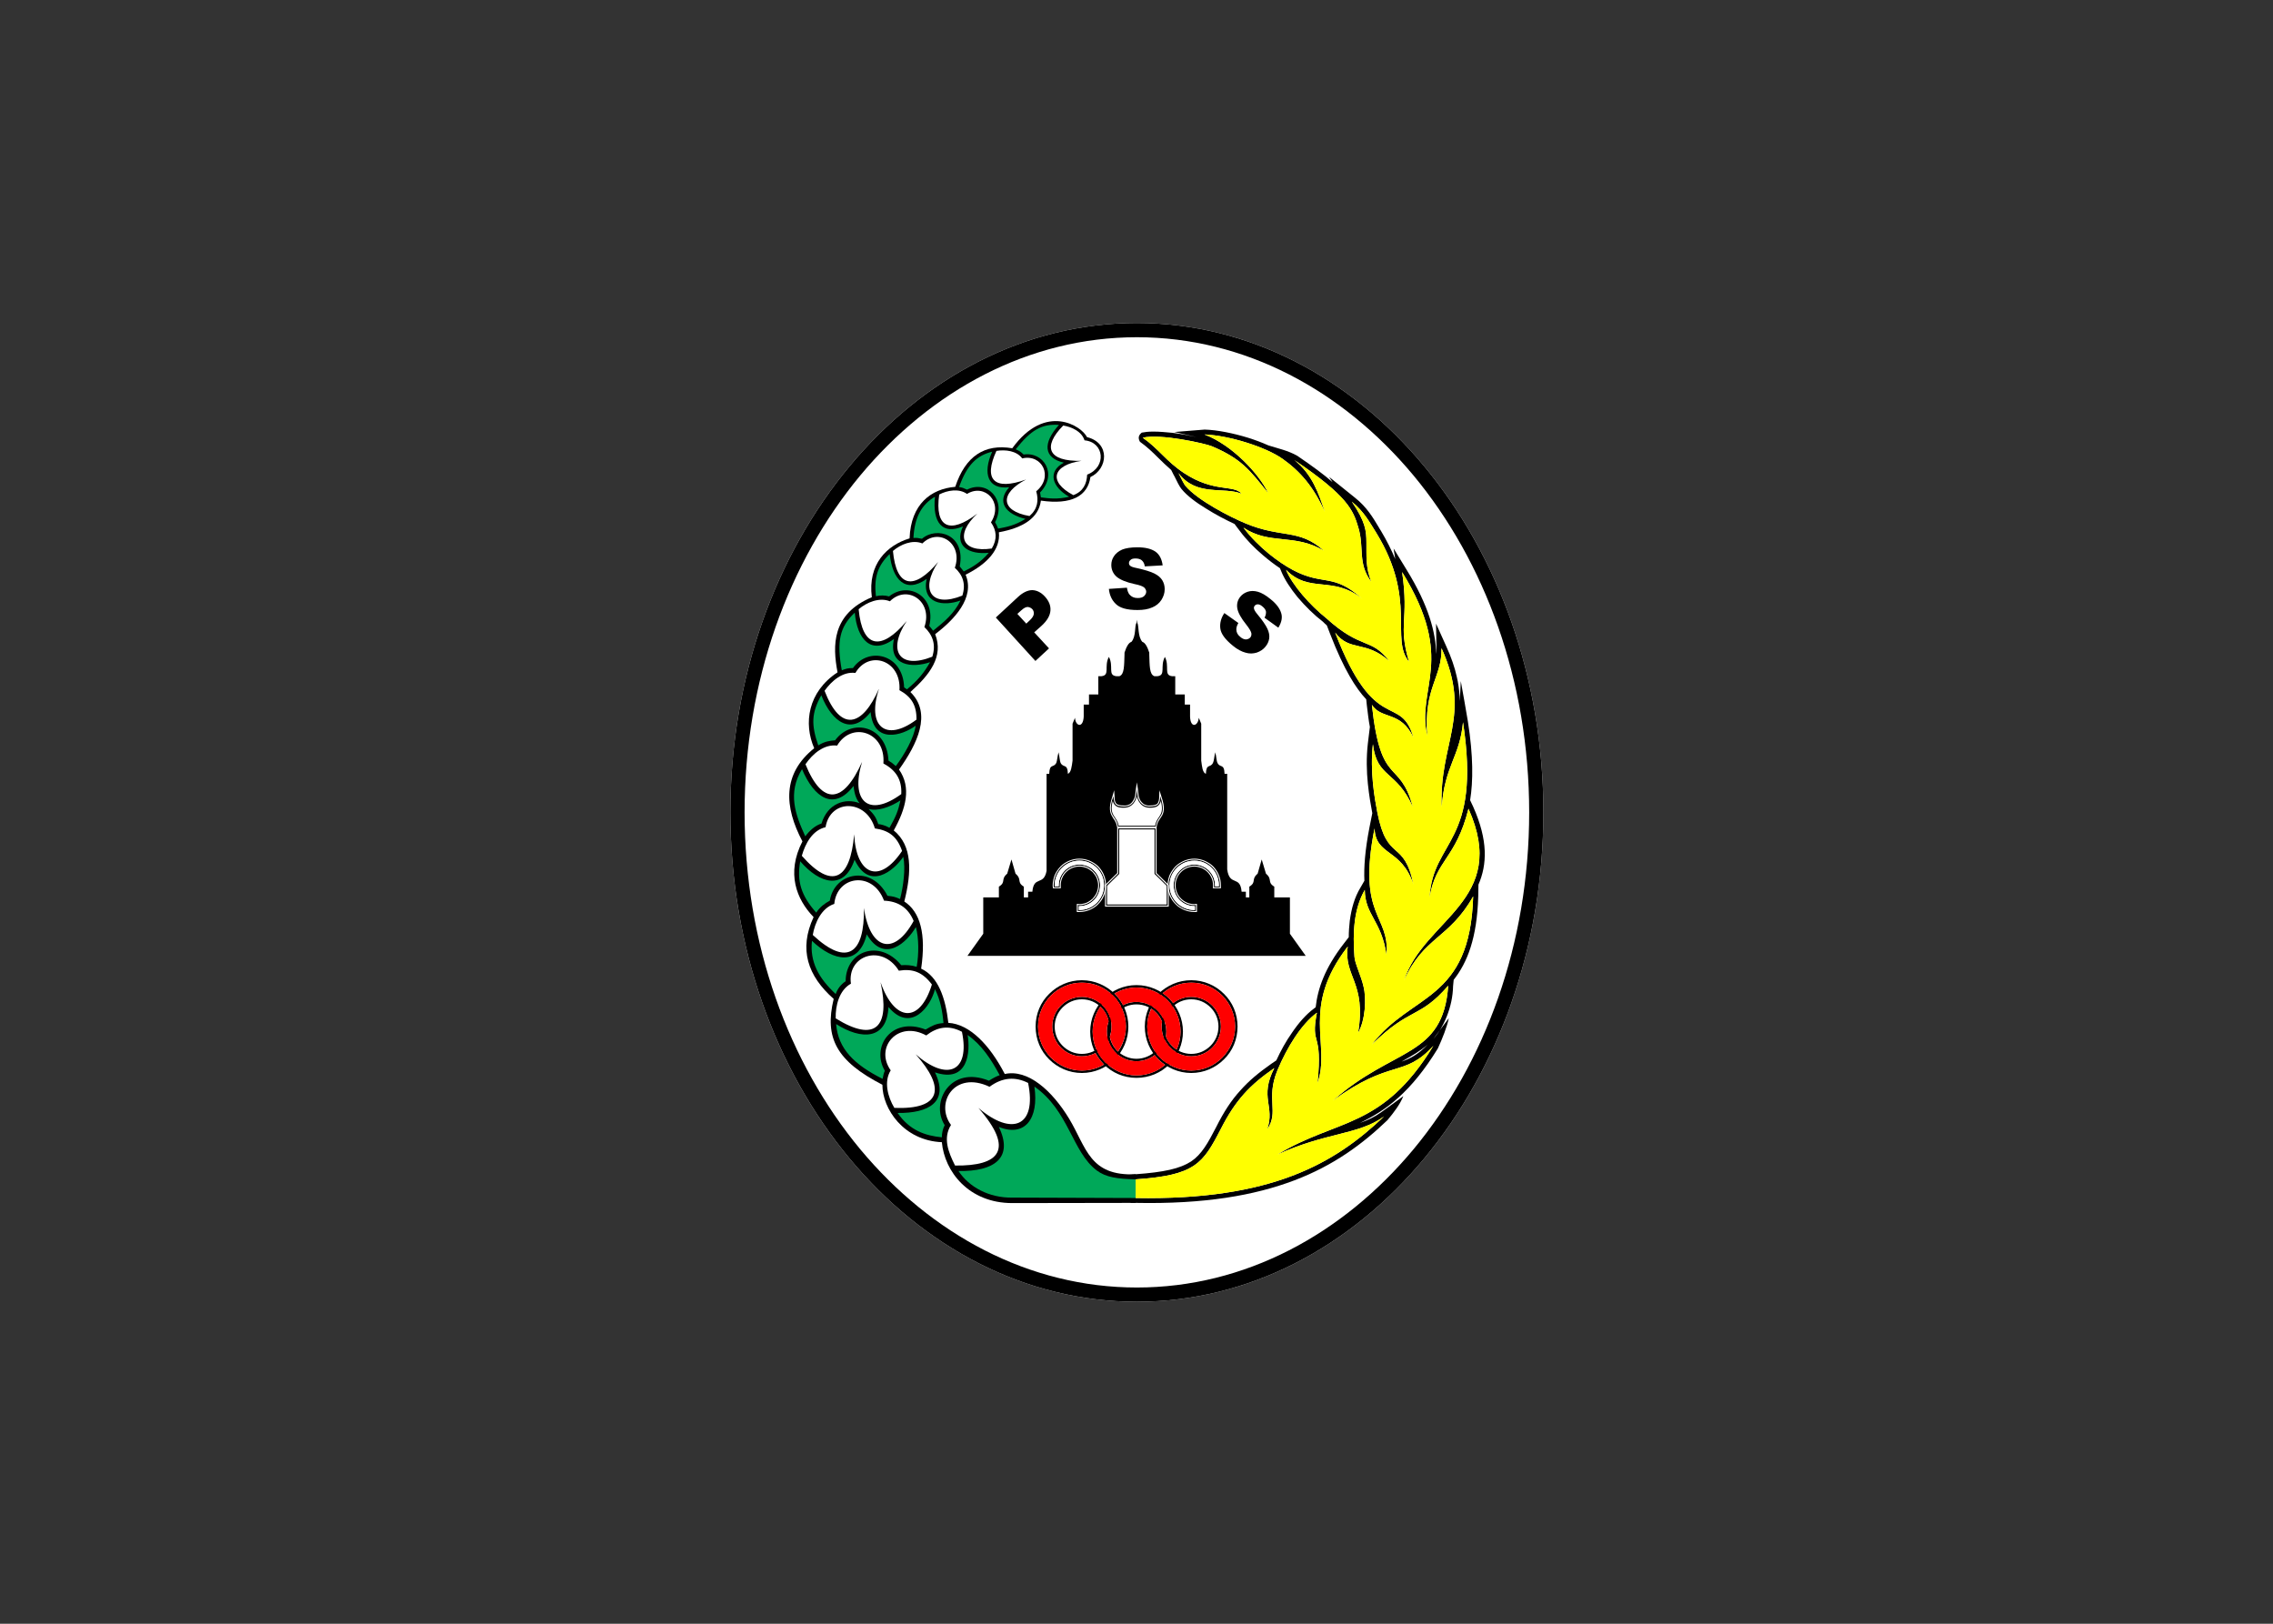 <svg clip-rule="evenodd" fill-rule="evenodd" stroke-linejoin="round" stroke-miterlimit="2" viewBox="0 0 560 400" xmlns="http://www.w3.org/2000/svg"><rect x="0" y="0" width="560" height="400" fill="#333333" stroke="none"/><g transform="matrix(.05 0 0 .05 216.345 117.624)"><path d="m1275-761c1106 0 2003 1080 2003 2411s-897 2411-2003 2411-2003-1080-2003-2411 897-2411 2003-2411z" fill="#fff"/><path d="m1275-761c1106 0 2003 1080 2003 2411s-897 2411-2003 2411-2003-1080-2003-2411 897-2411 2003-2411zm1363 751c-350-420-832-681-1363-681s-1013 261-1363 681c-352 424-570 1011-570 1660s218 1236 570 1660c350 420 832 681 1363 681s1013-261 1363-681c352-424 570-1011 570-1660s-218-1236-570-1660z"/><path d="m1543 2477c63 0 120 26 161 67 42 41 67 98 67 161 0 64-25 121-67 162-41 41-98 67-161 67s-120-26-162-67c-41-41-67-98-67-162 0-63 26-120 67-161 42-41 99-67 162-67zm0 12c119 0 216 97 216 216 0 120-97 217-216 217-120 0-217-97-217-217 0-119 97-216 217-216zm0 70c81 0 146 66 146 146 0 81-65 147-146 147s-146-66-146-147c0-80 65-146 146-146zm95 52c-25-25-58-40-95-40s-71 15-95 40c-24 24-39 57-39 94 0 38 15 71 39 95 24 25 58 40 95 40s70-15 95-40c24-24 39-57 39-95 0-37-15-70-39-94z"/><path d="m1273 2501c63 0 121 26 162 67 41 42 67 99 67 162s-26 120-67 161c-41 42-99 67-162 67s-120-25-161-67c-41-41-67-98-67-161s26-120 67-162c41-41 98-67 161-67zm0 12c120 0 217 97 217 217 0 119-97 216-217 216-119 0-216-97-216-216 0-120 97-217 216-217zm0 71c81 0 147 65 147 146s-66 146-147 146c-80 0-146-65-146-146s66-146 146-146zm95 51c-24-24-58-39-95-39s-70 15-95 39c-24 24-39 58-39 95s15 70 39 95c25 24 58 39 95 39s71-15 95-39c25-25 40-58 40-95s-15-71-40-95z"/><path d="m518 2069h77v-53c37-23 7-35 41-64l21-70 20 70c34 29 4 41 41 64v53h21v-28h21c7-81 56-27 70-103v-478h13c2-53 21-27 35-54 4-9 5-31 11-52 5 21 6 43 10 52 14 27 34 1 36 54 16-6 19-36 23-65v-182c4-10 8-19 12-29 2 41 40 54 43-6v-59h26v-50h46v-90h16c43-5 11-49 36-95 25 46-7 90 36 95h16c25-9 23-54 25-107v-9c9-28 20-49 34-53 24-27 15-81 25-93l2-16 2 16c9 12 1 66 25 93 14 4 25 25 34 53v9c2 53 0 98 25 107h16c42-5 11-49 36-95 24 46-7 90 35 95h16v90h47v50h26v59c2 60 40 47 43 6 4 10 8 19 12 29v182c4 29 6 59 23 65 2-53 22-27 35-54 5-9 6-31 11-52 6 21 6 43 11 52 13 27 33 1 35 54h13v471c12 86 64 27 71 110h21v28h17v-53c37-23 7-35 41-64l20-70 21 70c34 29 4 41 41 64v53h77v179l78 109h-1667l78-109z"/><g fill="#fff"><path d="m1372 1725v224l57 56 1 2 2 1v106h-314v-106l3-3 57-56v-224l-1-5-1-3c-1-8-4-15-7-21s-6-11-10-16c-6-10-12-19-15-32-3-14-3-31 4-56l7-23 8-28 2 29c0 18 2 30 9 37 6 6 17 9 36 9 7 1 14 0 20-2 5-2 11-4 15-8 5-4 9-9 12-15 4-6 7-13 9-21l4-35 5-33v2-2l5 33 4 35c2 8 5 15 8 21 4 6 8 11 13 15 4 4 9 6 15 8s13 3 20 2c18 0 30-3 36-9 6-7 9-19 9-37l1-29 9 28 7 23c7 25 7 42 4 56-3 13-9 22-16 32-3 5-7 10-10 16s-5 13-7 21v3zm-208-48c-13-18-24-35-12-84l8-23c1 39 10 51 50 51 15 1 28-3 38-11s18-21 23-39l4-35v-1 1-1 1l4 35c5 18 12 31 23 39 10 8 23 12 38 11 40 0 49-12 50-51l7 23c13 49 2 66-11 84-7 10-14 21-17 39l-1 4h-186l-1-4c-3-18-10-29-17-39zm203 52h-184v222l-59 58-1 1v99h304v-99l-2-1-58-58z"/><path d="m1188 1734h174v219l60 59v92h-294v-92l60-59zm-32-140c-19 76 20 71 29 122h180c8-51 48-46 28-122-8 29-29 33-53 33-31 1-55-17-65-55-11 38-34 56-66 55-24 0-44-4-53-33z"/><path d="m992 1878c18 0 35 4 50 10 16 7 31 16 43 28 12 13 22 27 28 43 7 16 10 33 10 50 0 18-3 35-10 51-6 16-16 30-28 42-12 13-27 22-43 29-15 6-32 10-50 10h-13v-40h5l5 1h3c12 0 24-3 35-7 11-5 21-12 30-20 8-9 15-19 20-30 4-11 7-23 7-36 0-12-3-24-7-35-5-11-12-21-20-30-9-8-19-15-30-20-11-4-23-7-35-7-13 0-25 3-35 7-12 5-22 12-30 20-9 9-16 19-20 30-5 11-7 23-7 35v15h-39v-5l-1-5v-5c0-17 4-34 10-50 7-16 17-30 29-43 12-12 26-21 43-28 15-6 32-10 50-10zm0 5c35 0 66 14 89 37s37 55 37 89c0 35-14 67-37 90s-54 37-89 37h-8v-30l5 1h3c27 0 51-11 68-29 18-17 29-42 29-69 0-26-11-51-29-68-17-18-41-29-68-29s-51 11-69 29c-17 17-28 42-28 68v10h-29l-1-5v-5c0-34 14-66 37-89s55-37 90-37zm0 5c67 0 121 54 121 121 0 68-54 122-121 122h-3v-19h3c56 0 102-46 102-103 0-56-46-102-102-102-57 0-102 46-102 102v5h-20v-5c0-67 55-121 122-121z"/><path d="m992 1888c67 0 121 54 121 121 0 68-54 122-121 122h-3v-19h3c56 0 102-46 102-103 0-56-46-102-102-102-57 0-102 46-102 102v5h-20v-5c0-67 55-121 122-121z"/><path d="m1558 1878c-18 0-35 4-50 10-16 7-31 16-43 28-12 13-22 27-29 43-6 16-10 33-10 50 0 18 4 35 10 51 7 16 17 30 29 42 12 13 27 22 43 29 15 6 32 10 50 10h13v-40h-6l-4 1h-3c-13 0-25-3-35-7-12-5-22-12-30-20-9-9-16-19-20-30-5-11-7-23-7-36 0-12 2-24 7-35 4-11 11-21 20-30 8-8 18-15 30-20 10-4 22-7 35-7 12 0 24 3 35 7 11 5 22 12 30 20 9 9 15 19 20 30s7 23 7 35v10l-1 5h40v-15c0-17-3-34-10-50-6-16-16-30-28-43-12-12-27-21-43-28-15-6-32-10-50-10zm0 5c-35 0-67 14-90 37-22 23-37 55-37 89 0 35 15 67 37 90 23 23 55 37 90 37h8v-30l-6 1h-2c-27 0-51-11-69-29-17-17-28-42-28-69 0-26 11-51 28-68 18-18 42-29 69-29s51 11 69 29c17 17 28 42 28 68v10h29v-10c0-34-14-66-37-89s-54-37-89-37zm0 5c-67 0-122 54-122 121 0 68 55 122 122 122h3v-19h-3c-56 0-102-46-102-103 0-56 46-102 102-102s102 46 102 102v5h19v-5c0-67-54-121-121-121z"/><path d="m1558 1888c-67 0-122 54-122 121 0 68 55 122 122 122h3v-19h-3c-56 0-102-46-102-103 0-56 46-102 102-102s102 46 102 102v5h19v-5c0-67-54-121-121-121z"/></g><path d="m1137 549 89-6c2 15 6 25 12 33 10 12 23 18 41 18 14 0 24-3 31-9 7-7 11-14 11-22s-4-15-10-21c-7-6-23-12-48-17-41-9-70-21-88-36-17-15-26-35-26-58 0-15 4-30 13-43 9-14 23-25 41-33 18-7 43-11 74-11 39 0 68 7 89 21 20 14 32 37 36 68l-88 5c-2-14-7-23-15-30-7-6-18-9-31-9-11 0-19 2-24 7-6 5-8 10-8 17 0 4 2 9 6 12 4 4 15 8 31 11 41 9 70 18 88 27s31 20 39 33 12 28 12 44c0 20-6 37-16 53-11 17-26 29-45 37-20 9-44 13-73 13-52 0-87-10-107-30-20-19-31-44-34-74z"/><path d="m1706 668 69 49c-7 12-10 22-10 31 0 15 6 27 20 38 9 8 19 12 28 12 9-1 16-4 21-10s6-13 5-21c-2-9-10-23-25-42-25-31-40-58-44-79-4-22 1-42 15-59 9-11 21-19 36-24s32-5 50 0 39 17 62 36c29 23 46 46 53 69 7 22 2 46-14 72l-68-49c6-11 8-22 7-31-2-9-8-17-18-25-8-7-16-10-22-10-7 0-13 3-16 8-3 3-4 8-3 13 1 6 6 15 16 27 26 31 42 55 50 72s11 33 9 48c-2 14-8 28-18 40-11 14-26 24-44 30-17 5-36 6-55 0-19-5-40-16-62-34-38-31-59-59-62-86-3-26 4-51 20-75z"/><path d="m580 690 110-102c24-22 48-33 70-33 22 1 43 11 62 32 20 22 29 45 27 69-2 25-16 49-43 74l-37 33 73 79-67 62zm150 30 16-15c13-12 20-23 21-32s-1-17-7-24c-7-7-14-10-23-11-9 0-19 5-32 17l-19 17z"/><path d="m1004 2477c63 0 120 26 162 67 41 41 67 98 67 161 0 64-26 121-67 162-42 41-99 67-162 67s-120-26-161-67c-42-41-67-98-67-162 0-63 25-120 67-161 41-41 98-67 161-67zm0 12c120 0 217 97 217 216 0 120-97 217-217 217-119 0-216-97-216-217 0-119 97-216 216-216zm0 70c81 0 146 66 146 146 0 81-65 147-146 147s-146-66-146-147c0-80 65-146 146-146zm95 52c-24-25-58-40-95-40s-70 15-95 40c-24 24-39 57-39 94 0 38 15 71 39 95 25 25 58 40 95 40s71-15 95-40c24-24 39-57 39-95 0-37-15-70-39-94z"/><path d="m1543 2489c119 0 216 97 216 216 0 120-97 217-216 217-120 0-217-97-217-217 0-31 7-61 20-88 8 5 15 11 22 18 13 13 24 29 31 46-2 8-2 16-2 24 0 81 65 147 146 147s146-66 146-147c0-80-65-146-146-146-34 0-65 12-89 31-6-8-12-15-19-22-10-10-21-19-33-27 38-32 87-52 141-52zm-192 117c11-21 25-40 42-57 20 13 37 30 51 48-19 18-33 40-41 65-12-23-30-42-52-56z" fill="#f00"/><path d="m1004 2489c120 0 217 97 217 216 0 46-15 88-39 123-1-1-2-2-4-3-18-19-31-43-36-70 5-15 8-32 8-50 0-80-65-146-146-146s-146 66-146 146c0 81 65 147 146 147 24 0 47-6 67-16 11 20 25 39 41 55 0 1 1 1 1 1-32 19-69 30-109 30-119 0-216-97-216-217 0-119 97-216 216-216zm171 349c-14 19-32 35-51 48-17-16-32-35-43-56 22-14 41-34 53-57 8 25 22 48 41 65z" fill="#f00"/><path d="m1273 2513c120 0 217 97 217 217 0 31-7 62-19 89-9-6-16-12-23-19-13-13-24-29-30-46 1-8 2-16 2-24 0-81-66-146-147-146-24 0-46 5-66 16-11-21-25-40-41-56-1 0-1-1-2-1 32-19 70-30 109-30zm192 317c-11 21-25 40-42 56-19-13-37-29-51-48 19-17 33-40 41-65 12 23 30 43 52 57zm-51 64c-38 33-87 52-141 52-119 0-216-97-216-216 0-46 14-88 38-123 2 1 3 2 4 4 19 18 32 42 37 69-6 15-9 32-9 50 0 81 66 146 146 146 34 0 65-11 90-30 5 7 12 14 18 21 10 10 21 19 33 27zm-312-297c15-18 32-35 52-48 17 17 31 36 42 57-22 13-40 33-52 56-8-25-23-48-42-65z" fill="#f00"/><path d="m2493 3148c-127 92-283 77-526 188 295-179 517-123 769-536-146 160-210 61-496 271 298-266 544-210 569-567-143 165-187 103-377 291 193-256 485-210 500-731-119 210-245 199-341 415 98-304 521-394 318-847-63 249-161 251-192 438 16-288 256-265 165-864-16 171-91 215-105 419-14-319 151-448-1-784 3 145-89 194-70 433-56-241 144-373-124-808 35 242-22 256 34 442-94-114 40-305-160-633-31-49-61-107-122-156 67 99 72 142 72 203 1 61-5 120 24 192-69-92-33-167-64-268-25-85-52-154-315-332 90 73 118 162 151 257-56-125-122-201-208-262-81-58-262-116-386-121 137 52 270 195 314 289-92-115-133-170-278-231-30-13-252-63-340-42 79 55 114 115 203 174 148 98 246 56 284 102-89-36-223 16-311-102 12 24 27 55 34 63 61 72 219 153 296 185 179 75 263 24 387 135-145-87-267-27-397-114 74 98 175 172 244 209 152 80 197 12 342 142-147-117-260-25-376-143 31 76 119 175 198 238 174 158 221 94 310 211-117-104-195-44-266-140 197 514 322 296 386 518-62-134-158-88-205-162 44 413 136 261 202 504-80-182-177-141-197-310-15 136 8 264 22 337 49 250 130 126 178 355-59-180-186-140-192-277-87 439 76 423 59 623-25-170-106-196-107-320-54 93-60 211-51 328 1 32 34 98 45 149 15 61 8 167-27 227 42-248-72-278-51-425-234 302-82 483-149 673 27-265-36-176-3-347-76 56-146 168-195 285-58 142 10 203-50 290 40-116-40-155 35-302-120 83-191 157-264 301-88 170-126 227-419 247v92c671 12 982-171 1224-402zm378-2145c12 66 24 133 35 199 27 172 26 295 11 388l15 32c74 166 69 285 26 384l-1 58c-6 206-54 326-121 411l-3 31c-2 104-47 204-97 260 25-34 51-68 76-102-9 43-31 99-54 149-132 215-255 306-384 367 38-13 72-29 104-52 37-26 73-53 110-80-17 41-44 77-78 118-123 118-264 223-459 297s-443 118-783 111h-24v-139l23-2c142-10 221-28 275-63 52-35 82-89 124-170 37-74 74-131 118-179 43-49 92-89 153-132l25-17c22-48 48-95 77-136 33-49 70-91 108-119l9-7c10-91 45-193 139-314l24-31c0-27 2-54 5-81 8-59 23-115 53-164l19-33c-3-66 3-150 25-263l14-70c-7-37-16-87-22-146s-8-127 0-197l10-82c-6-31-10-66-15-107l-3-29c-51-54-110-147-177-320l-17-44c-6-6-13-11-19-18-43-33-87-76-125-121-35-43-64-87-80-126l-7-17c-27-18-56-40-85-65-40-34-80-74-114-120l-25-33c-43-20-95-47-142-77-48-29-92-62-119-95-9-10-24-40-36-65l-2-3-13-26c-24-21-45-41-65-61-27-27-54-53-89-78-9-16-9-31 9-45 15-3 33-5 53-5h8c27 0 58 3 90 6 41 5 83 13 119 21l-109-25 149-12c63 2 141 18 213 40 35 11 70 24 101 38 47 15 96 25 142 51 75 51 132 93 174 130l-17-26 128 103c57 45 88 97 116 144 3 5 6 11 11 18 30 50 53 97 71 140l-8-52 63 103c111 180 144 310 147 417 1-9 1-19 1-29l-2-121 50 111c25 55 42 104 52 150l5 23c6 34 10 67 10 98 2-33 3-66 5-99zm-292 1875c43-15 81-35 129-84-37 32-80 57-129 84z"/><path d="m314 3275c13 144 132 300 347 300l608-1v-141c-228 10-242-131-328-274-85-140-204-245-317-220-74-143-173-246-278-252-14-123-50-228-134-267 25-171-4-279-83-331 37-147 40-275-52-350 60-108 88-211 26-300 89-125 164-276 56-382 95-85 165-175 122-285 92-70 198-179 150-293 105-52 173-124 164-209 119-22 196-70 207-156 151 22 231-23 244-116 86-40 99-168-17-197-25-53-203-172-368 55-137-23-231 39-281 190-119 10-219 85-225 254-112 34-207 127-186 290-198 83-194 239-169 370-147 97-168 252-115 374-157 126-149 287-58 459-81 157-29 286 55 373-74 159-29 290 99 403-47 193 15 307 240 423 0 119 105 275 293 283z"/><path d="m96 3131c60 87 137 112 218 120 0-20 4-40 14-60-72-113 28-296 218-219 19-12 37-22 53-27-42-78-89-150-158-198 14 82 3 239-161 184 71 146-32 202-184 200zm-376-2058c-49 87-50 146-15 247 32-20 57-23 83-25 83-113 255-71 263 100 20 13 18 11 36 27 43-57 90-140 98-199-68 50-207 91-222-67-93 117-189 53-243-83zm233 560c31 33 35 40 48 75 9 0 32 5 55 18 33-58 43-85 54-135-54 35-116 55-157 42zm-44-28c-16-18-26-45-30-85-98 126-195 57-254-83-72 118-33 224 16 331 21-28 48-53 80-63 30-99 117-128 188-100zm-293 286c-17 99 4 168 79 253 18-28 43-46 67-59 22-139 205-179 284-24 30 3 39 6 62 16 16-61 28-150 16-208-47 69-168 169-240 14-52 154-172 119-268 8zm1275-2150c-85-6-138 25-213 120 20 10 21 9 39 26 98-15 169 96 81 187l4 24c40 5 79 11 139-3-84-48-108-124-26-168-100-23-105-96-24-186zm-329 132c-74 18-124 63-163 174 20 4 17 3 39 13 101-51 196 53 138 160 6 10 11 21 15 32 42-8 82-15 135-48-98-23-144-84-80-156-106 13-132-68-84-175zm-282 222c-66 38-101 102-106 203 17-1 23 0 42 4 71-62 217-23 186 136l20 25c33-16 83-43 123-92-95 10-173-31-127-130-101 43-151-18-138-146zm-223 282c-60 58-78 116-68 208 22-5 44-5 65 1 97-77 233 1 198 145l19 24c55-44 104-85 135-149-84 31-192 16-167-106-104 73-168 5-182-123zm-172 289c-77 72-89 146-64 284 21-8 30-11 55-11 76-108 247-70 252 95l14 10c55-46 83-80 114-134-88 30-207 19-178-114-112 81-181 3-193-130zm-211 1617c-11 103 32 183 117 262 9-26 26-48 49-63 0-148 166-211 274-79 26-2 51 0 76 8 11-63 11-141-4-196-42 73-155 184-242 36-39 158-163 134-270 32zm119 410c10 123 90 200 229 270 3-16 6-29 11-40-69-116 32-269 201-203 33-19 49-29 88-32-5-59-16-116-42-167-20 84-119 219-229 88-8 163-134 163-258 84zm802 507c128 51 198-40 175-199 170 118 186 322 307 413 45 34 102 42 192 44v92l-607-2c-116 2-214-52-266-131 176 3 272-64 199-217z" fill="#00a859"/><path d="m175 2185c-28-68-79-97-146-100-55-148-232-124-245 16-63 20-96 93-106 153 170 159 256 91 252-133 29 205 148 241 245 64zm787-2098c48-18 66-55 68-101 97-37 85-160-13-169-14-44-63-66-105-73-103 105-76 178 90 174-141 20-167 102-40 169zm-216 103c40-35 46-77 33-122 87-71 29-185-69-162-28-38-83-44-127-37-65 141-13 198 146 141-130 67-128 155 17 180zm-186 160c28-46 24-89-4-129 63-98-30-194-118-140-40-28-97-18-137 3-23 163 52 198 188 94-111 103-79 194 71 172zm-145 232c18-56 3-101-37-137 42-120-79-200-160-120-49-20-108 5-145 37 17 183 105 195 223 54-91 138-35 228 119 166zm-226 611c1-72-26-113-84-145 10-148-150-200-217-85-63-8-118 40-152 88 79 204 185 180 269-12-63 186 32 268 184 154zm78-310c19-60 2-107-39-146 44-127-85-212-170-127-52-21-114 5-154 39 18 194 112 207 237 58-97 146-37 241 126 176zm146 1848c-66-35-123-23-176 18-138-76-256 58-175 172-35 56-14 132 18 185 232 9 254-97 105-264 156 136 269 86 228-111zm326 252c-62-31-125-29-190 19-173-82-270 80-190 188-40 65-14 132 20 200 218 3 296-77 115-284 166 142 289 91 245-123zm-621-1143c-25-72-65-101-134-111-42-145-220-146-243-6-65 15-100 81-117 141 149 169 239 119 258-106 9 198 123 251 236 82zm-4-280c4-74-29-119-88-151 12-156-157-209-228-88-65-8-121 41-156 92 84 207 188 193 279-12-59 192 30 278 193 159zm151 938c-46-61-94-79-163-68-83-134-256-76-236 64-58 32-77 109-75 171 197 122 269 41 221-178 68 195 193 206 253 11z" fill="#fff"/><path d="m1269 3458v92c671 12 982-171 1224-402-127 92-283 77-526 188 295-179 517-123 769-536-146 160-210 61-496 271 298-266 544-210 569-567-143 165-187 103-377 291 193-256 485-210 500-731-119 210-245 199-341 415 98-304 521-394 318-847-63 249-161 251-192 438 16-288 256-265 165-864-16 171-91 215-105 419-14-319 151-448-1-784 3 145-89 194-70 433-56-241 144-373-124-808 35 242-22 256 34 442-94-114 40-305-160-633-31-49-61-107-122-156 67 99 72 142 72 203 1 61-5 120 24 192-69-92-33-167-64-268-25-85-52-154-315-332 90 73 118 162 151 257-56-125-122-201-208-262-81-58-262-116-386-121 137 52 270 195 314 289-92-115-133-170-278-231-30-13-252-63-340-42 79 55 114 115 203 174 148 98 246 56 284 102-89-36-223 16-311-102 12 24 27 55 34 63 61 72 219 153 296 185 179 75 263 24 387 135-145-87-267-27-397-114 74 98 175 172 244 209 152 80 197 12 342 142-147-117-260-25-376-143 31 76 119 175 198 238 174 158 221 94 310 211-117-104-195-44-266-140 197 514 322 296 386 518-62-134-158-88-205-162 44 413 136 261 202 504-80-182-177-141-197-310-15 136 8 264 22 337 49 250 130 126 178 355-59-180-186-140-192-277-87 439 76 423 59 623-25-170-106-196-107-320-54 93-60 211-51 328 1 32 34 98 45 149 15 61 8 167-27 227 42-248-72-278-51-425-234 302-82 483-149 673 27-265-36-176-3-347-76 56-146 168-195 285-58 142 10 203-50 290 40-116-40-155 35-302-120 83-191 157-264 301-88 170-126 227-419 247z" fill="#ff0"/></g></svg>